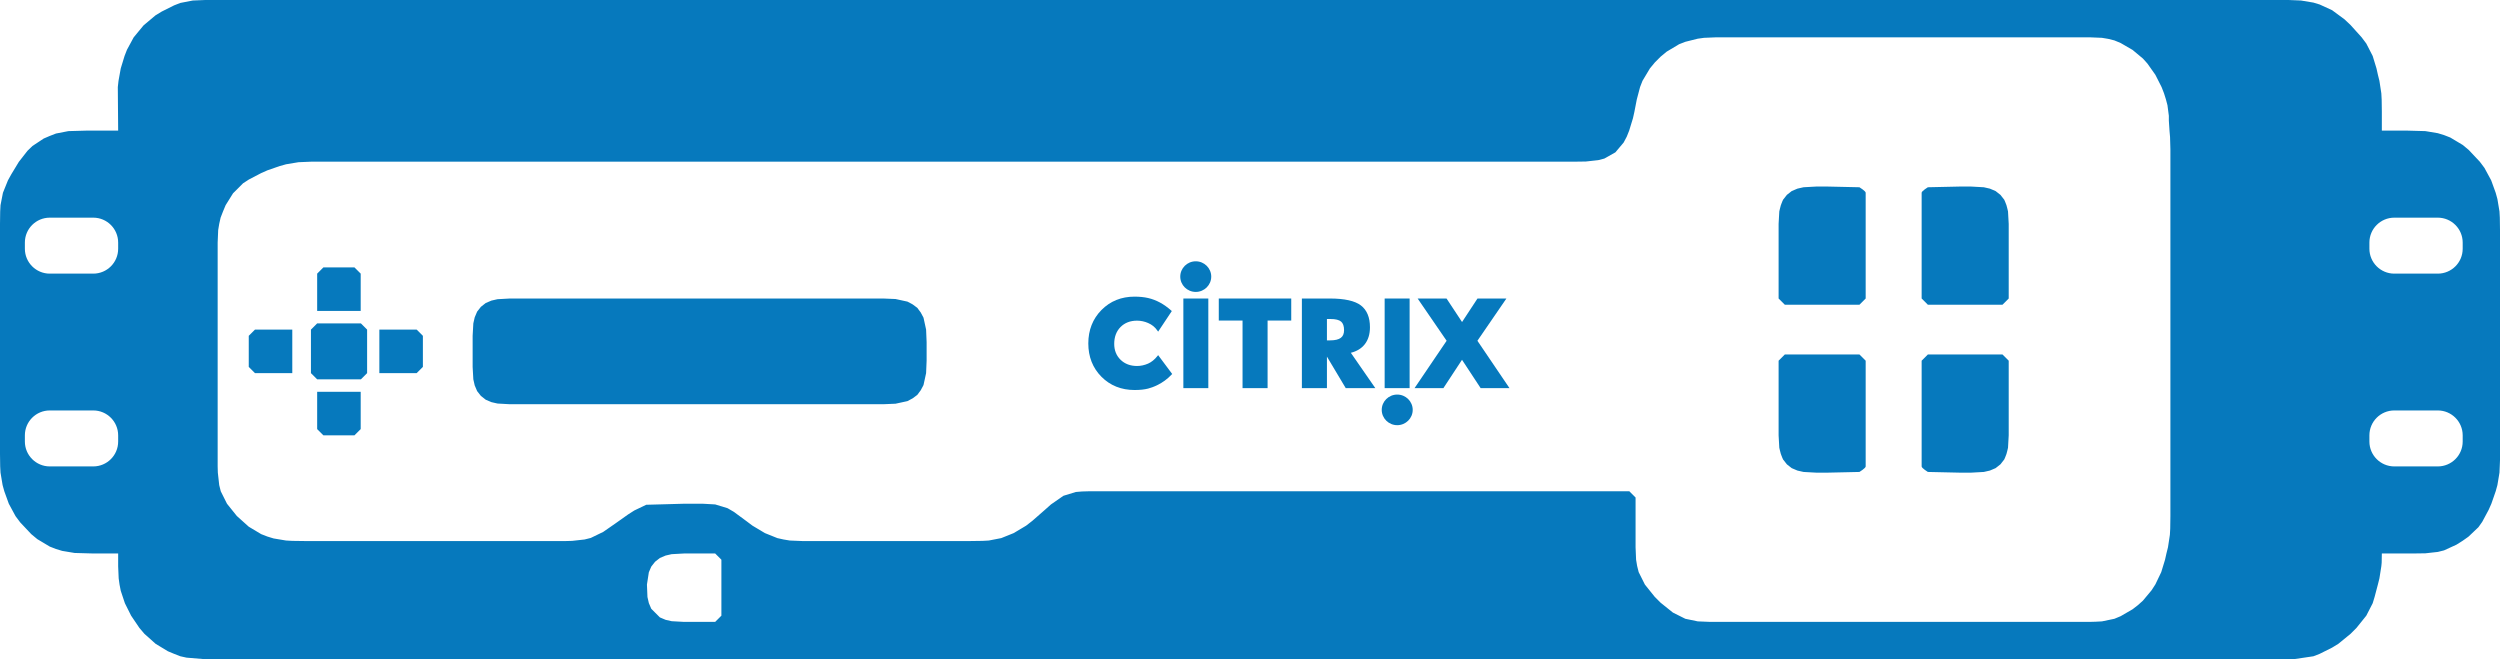 <?xml version="1.0" encoding="UTF-8" standalone="no"?>
<svg width="402px" height="106px" viewBox="0 0 402 106" version="1.1" xmlns="http://www.w3.org/2000/svg" xmlns:xlink="http://www.w3.org/1999/xlink">
    <!-- Generator: Sketch 3.7.2 (28276) - http://www.bohemiancoding.com/sketch -->
    <title>netscaler</title>
    <desc>Created with Sketch.</desc>
    <defs></defs>
    <g id="Page-1" stroke="none" stroke-width="1" fill="none" fill-rule="evenodd">
        <g id="netscaler_logo" fill="#0679BD">
            <path d="M15.944,21 L14,21 L11,21.083 L9,21.472 L8,21.861 L7.028,22.278 L5.222,23.472 L4.417,24.25 L3.028,26.028 L1.833,28 L1.278,29 L0.472,31 L0.083,33 L0.028,34 L0,36 L0,37 L0,39 L0,49 L0,69 L0,72 L0,73 L0.028,75 L0.083,76 L0.417,78 L0.694,79 L1.417,81 L2.5,83 L3.25,84 L5.028,85.889 L6,86.694 L8,87.889 L9,88.278 L10,88.583 L12,88.917 L15,89 L19,89 L19,91.056 L19.083,93 L19.222,94 L19.417,95 L20.083,97 L21.083,99 L22.417,100.972 L23.222,101.917 L25.028,103.528 L27,104.722 L28,105.139 L29,105.528 L30,105.75 L33,106 L35,106 L37,106 L50,106 L95,106 L316,106 L354,106 L365,106 L367,106 L369,105.972 L372,105.528 L373,105.139 L375,104.139 L376,103.528 L377.972,101.917 L378.917,100.972 L380.5,99 L381.528,97 L381.833,96 L382.361,94 L382.611,93 L382.917,91.056 L382.972,90.5 L383,89 L386.056,89 L388,89 L390,88.972 L392,88.75 L393,88.5 L395,87.583 L395.972,86.972 L396.917,86.306 L398.528,84.778 L399.139,83.917 L400.167,82 L400.611,81 L401.306,79 L401.583,78 L401.917,76 L402,74 L402,73 L402,71 L402,61 L402,41 L402,38 L402,37 L401.972,35 L401.917,34 L401.583,32 L401.306,31 L400.583,29 L399.5,27 L398.75,26 L396.972,24.111 L396,23.306 L394,22.111 L393,21.722 L392,21.417 L390,21.083 L387,21 L383,21 L383,18.944 L383,17.944 L382.972,16 L382.917,15 L382.611,13 L382.361,12 L382.139,11 L381.528,9 L380.5,7 L379.75,6 L377.972,4.028 L377,3.111 L375,1.639 L373,0.722 L372,0.417 L370,0.083 L368,0 L366,0 L363,0 L357,0 L316,0 L93,0 L50,0 L37,0 L35,0 L33,0 L31,0.083 L29,0.472 L28,0.861 L26,1.861 L25,2.472 L23.083,4.083 L21.5,6 L20.417,8 L20.028,9 L19.417,11 L19.056,13 L18.944,14 L19,21 L15.944,21 Z M263,80 L263,85 L263,87 L263,88 L263.083,90 L263.25,91 L263.5,92 L264.5,94 L266.083,95.972 L267.028,96.917 L269,98.5 L271,99.5 L273,99.917 L275,100 L277,100 L278,100 L280,100 L287,100 L324,100 L331,100 L333,100 L334,100 L336,100 L337,99.972 L338,99.917 L340,99.5 L341,99.083 L342.917,97.972 L343.778,97.306 L344.583,96.583 L345.972,94.917 L346.583,93.972 L347.528,92 L348.139,90 L348.361,89 L348.611,88 L348.917,86 L348.972,85 L349,83 L349,81 L349,34 L349,28 L349,25 L349,24 L348.944,22.028 L348.861,21.083 L348.75,19.389 L348.75,18.611 L348.528,16.917 L348.278,15.972 L347.972,15 L347.583,14 L346.583,12.028 L345.306,10.222 L344.583,9.417 L342.917,8.028 L341,6.917 L340,6.5 L339,6.25 L338,6.083 L336,6 L335,6 L333,6 L328,6 L292,6 L280,6 L278,6 L277,6 L276,6 L274,6.083 L273,6.222 L271,6.722 L270,7.111 L268,8.306 L267.028,9.111 L266.111,10.028 L265.306,11 L264.111,13 L263.722,14 L263.194,16 L262.806,18 L262.583,19 L261.972,21 L261.583,21.972 L261.083,22.917 L259.75,24.5 L257.972,25.5 L257,25.75 L255,25.972 L253,26 L249,26 L237,26 L203,26 L100,26 L60,26 L53,26 L51,26 L50,26 L48,26.083 L46,26.417 L45,26.694 L43,27.389 L42,27.833 L40.028,28.861 L39.083,29.472 L37.472,31.083 L36.278,33 L35.861,34 L35.472,35 L35.25,36 L35.083,37 L35,39 L35,40 L35,41 L35,43 L35,48 L35,65 L35,70 L35,72 L35,73 L35,75 L35.028,76 L35.25,78 L35.5,79 L36.5,81 L38.083,82.972 L40,84.694 L42,85.889 L43,86.278 L44,86.583 L46,86.917 L47,86.972 L49,87 L50,87 L52,87 L57,87 L82,87 L87,87 L89,87 L91,87 L92,86.972 L94,86.75 L95,86.5 L97,85.528 L99,84.139 L101,82.722 L102,82.083 L103.917,81.167 L110,81 L112,81 L113,81 L115,81.111 L117,81.722 L118,82.306 L120,83.778 L121,84.528 L123,85.722 L125,86.528 L126,86.75 L127,86.917 L129,87 L130,87 L132,87 L140,87 L152,87 L155,87 L156,87 L158,86.972 L159,86.917 L161,86.528 L163,85.722 L165,84.528 L166,83.75 L168,82 L169,81.111 L171,79.722 L173,79.111 L174,79.028 L175,79 L177,79 L183,79 L202,79 L262,79 L263,80 Z M115,100 L116,99 L116,90 L115,89 L111.944,89 L110,89 L108,89.111 L107.028,89.333 L106.111,89.722 L105.333,90.333 L104.722,91.111 L104.333,92.028 L104.028,94 L104.111,96 L104.333,96.972 L104.722,97.889 L106.111,99.278 L107.028,99.667 L108,99.889 L110,100 L111.944,100 L115,100 Z M4,70 C4,67.791 5.794,66 8,66 L15,66 C17.209,66 19,67.8 19,70 L19,71 C19,73.209 17.206,75 15,75 L8,75 C5.791,75 4,73.2 4,71 L4,70 Z M4,39 C4,36.791 5.794,35 8,35 L15,35 C17.209,35 19,36.8 19,39 L19,40 C19,42.209 17.206,44 15,44 L8,44 C5.791,44 4,42.2 4,40 L4,39 Z M381,70 C381,67.791 382.794,66 385,66 L392,66 C394.209,66 396,67.8 396,70 L396,71 C396,73.209 394.206,75 392,75 L385,75 C382.791,75 381,73.2 381,71 L381,70 Z M381,39 C381,36.791 382.794,35 385,35 L392,35 C394.209,35 396,36.8 396,39 L396,40 C396,42.209 394.206,44 392,44 L385,44 C382.791,44 381,42.2 381,40 L381,39 Z" id="Combined-Shape"></path>
            <path d="M76,56.5 L76,58 L76,59 L76.111,61 L76.333,61.972 L76.722,62.889 L77.333,63.667 L78.111,64.278 L79.028,64.667 L80,64.889 L82,65 L83,65 L84,65 L86,65 L93,65 L132,65 L139,65 L141,65 L142,65 L144,64.917 L145.917,64.5 L146.75,64.056 L147.5,63.5 L148.056,62.75 L148.5,61.917 L148.917,60 L149,58 L149,57 L149,55.5 L149,55 L148.917,53 L148.5,51.083 L148.056,50.25 L147.5,49.5 L146.75,48.944 L145.917,48.5 L144,48.083 L142,48 L141,48 L139,48 L132,48 L93,48 L86,48 L84,48 L83,48 L82,48 L80,48.111 L79.028,48.333 L78.111,48.722 L77.333,49.333 L76.722,50.111 L76.333,51.028 L76.111,52 L76,54 L76,55 L76,56.5 Z" id="Combined-Shape"></path>
            <path d="M41,53 L40,54 L40,59 L41,60 L47,60 L47,53 L41,53 L41,53 Z M61,53 L61,60 L67,60 L68,59 L68,54 L67,53 L61,53 L61,53 Z M50,53 L50,60 L51,61 L58.031,61 L59.031,60 L59.031,53 L58.031,52 L51,52 L50,53 Z M58,44 L57,43 L52,43 L51,44 L51,50 L58,50 L58,44 Z M51,69 L52,70 L57,70 L58,69 L58,63 L51,63 L51,69 L51,69 Z" id="Shape"></path>
            <path d="M287,49 L299,49 L300,48 L300,30.992 C300,30.726 299,30.111 299,30.111 L294,30 L293,30 L292,30 L290,30.111 L289.028,30.333 L288.111,30.722 L287.333,31.333 L286.722,32.111 C286.722,32.111 286.485,32.61 286.359,33.001 C286.282,33.239 286.111,34 286.111,34 L286,36 L286,37 L286,38 L286,41 L286,48 L287,49 Z M322,49 L310,49 L309,48 L309,30.992 C309,30.726 310,30.111 310,30.111 L315,30 L316,30 L317,30 L319,30.111 L319.972,30.333 L320.889,30.722 L321.667,31.333 L322.278,32.111 C322.278,32.111 322.515,32.61 322.641,33.001 C322.718,33.239 322.889,34 322.889,34 L323,36 L323,37 L323,38 L323,41 L323,48 L322,49 Z M287,57 L299,57 L300,58 L300,75.008 C300,75.274 299,75.889 299,75.889 L294,76 L293,76 L292,76 L290,75.889 L289.028,75.667 L288.111,75.278 L287.333,74.667 L286.722,73.889 C286.722,73.889 286.485,73.39 286.359,72.999 C286.282,72.761 286.111,72 286.111,72 L286,70 L286,69 L286,68 L286,65 L286,58 L287,57 Z M322,57 L310,57 L309,58 L309,75.008 C309,75.274 310,75.889 310,75.889 L315,76 L316,76 L317,76 L319,75.889 L319.972,75.667 L320.889,75.278 L321.667,74.667 L322.278,73.889 C322.278,73.889 322.515,73.39 322.641,72.999 C322.718,72.761 322.889,72 322.889,72 L323,70 L323,69 L323,68 L323,65 L323,58 L322,57 Z" id="Combined-Shape"></path>
        </g>
        <g id="citrix_logo" transform="translate(175, 42)" fill="#0679BD">
            <g id="Page-1">
                <g id="Vector-Smart-Object">
                    <g id="Group">
                        <g transform="translate(14.762, 0)">
                            <path d="M2.514,4.941 C3.887,4.941 5.005,3.837 5.005,2.48 C5.005,1.122 3.887,0.017 2.514,0.017 C1.141,0.017 0.024,1.122 0.024,2.48 C0.024,3.837 1.141,4.941 2.514,4.941 L2.514,4.941 L2.514,4.941 Z" id="Shape"></path>
                            <rect id="Rectangle-path" x="0.522" y="6.002" width="4.014" height="14.41"></rect>
                        </g>
                        <g transform="translate(47.118, 5.997)">
                            <path d="M2.556,15.449 C1.182,15.449 0.065,16.553 0.065,17.91 C0.065,19.268 1.183,20.372 2.556,20.372 C3.929,20.372 5.046,19.268 5.046,17.91 C5.046,16.553 3.929,15.449 2.556,15.449 L2.556,15.449 L2.556,15.449 Z" id="Shape"></path>
                            <rect id="Rectangle-path" x="0.534" y="0.005" width="4.014" height="14.41"></rect>
                        </g>
                        <path d="M11.228,15.105 L11.101,15.266 C10.667,15.816 10.152,16.231 9.614,16.467 C9.031,16.722 8.432,16.851 7.834,16.851 C6.761,16.851 5.871,16.515 5.191,15.854 C4.511,15.194 4.166,14.334 4.166,13.298 C4.166,12.182 4.507,11.271 5.179,10.589 C5.851,9.908 6.744,9.562 7.834,9.562 C8.449,9.562 9.051,9.69 9.622,9.942 C10.258,10.222 10.712,10.591 11.095,11.141 L11.228,11.33 L13.426,8.018 L13.327,7.929 C12.177,6.899 10.931,6.224 9.625,5.923 C8.981,5.775 8.245,5.7 7.436,5.7 C5.314,5.7 3.525,6.423 2.118,7.847 C0.713,9.271 0,11.081 0,13.225 C0,15.37 0.711,17.173 2.114,18.585 C3.518,19.997 5.309,20.713 7.437,20.713 C8.302,20.713 9.015,20.638 9.615,20.484 C10.277,20.314 11.973,19.754 13.4,18.229 L13.488,18.135 L11.228,15.105 L11.228,15.105 L11.228,15.105 Z" id="Shape"></path>
                        <polygon id="Shape" points="20.98 6.002 20.98 9.544 24.801 9.544 24.801 20.412 28.828 20.412 28.828 9.544 32.631 9.544 32.631 6.002"></polygon>
                        <path d="M42.214,14.73 C43.172,14.487 43.921,14.031 44.444,13.37 C45.006,12.66 45.29,11.736 45.29,10.622 C45.29,9.032 44.798,7.85 43.825,7.107 C42.866,6.374 41.192,6.001 38.851,6.001 L34.343,6.001 L34.343,20.411 L38.371,20.411 L38.371,15.344 L41.395,20.411 L46.151,20.411 L42.214,14.73 L42.214,14.73 L42.214,14.73 Z M41.125,11.088 C41.125,11.657 40.954,12.062 40.604,12.325 C40.246,12.595 39.669,12.732 38.888,12.732 L38.371,12.732 L38.371,9.297 L38.953,9.297 C39.754,9.297 40.324,9.437 40.648,9.712 C40.964,9.981 41.125,10.444 41.125,11.088 L41.125,11.088 L41.125,11.088 Z" id="Shape"></path>
                        <polygon id="Shape" points="60.092 15.854 63.088 20.412 67.726 20.412 62.568 12.796 67.229 6.002 62.58 6.002 60.097 9.781 57.605 6.002 52.956 6.002 57.617 12.796 52.459 20.412 57.097 20.412"></polygon>
                    </g>
                </g>
            </g>
        </g>
    </g>
</svg>